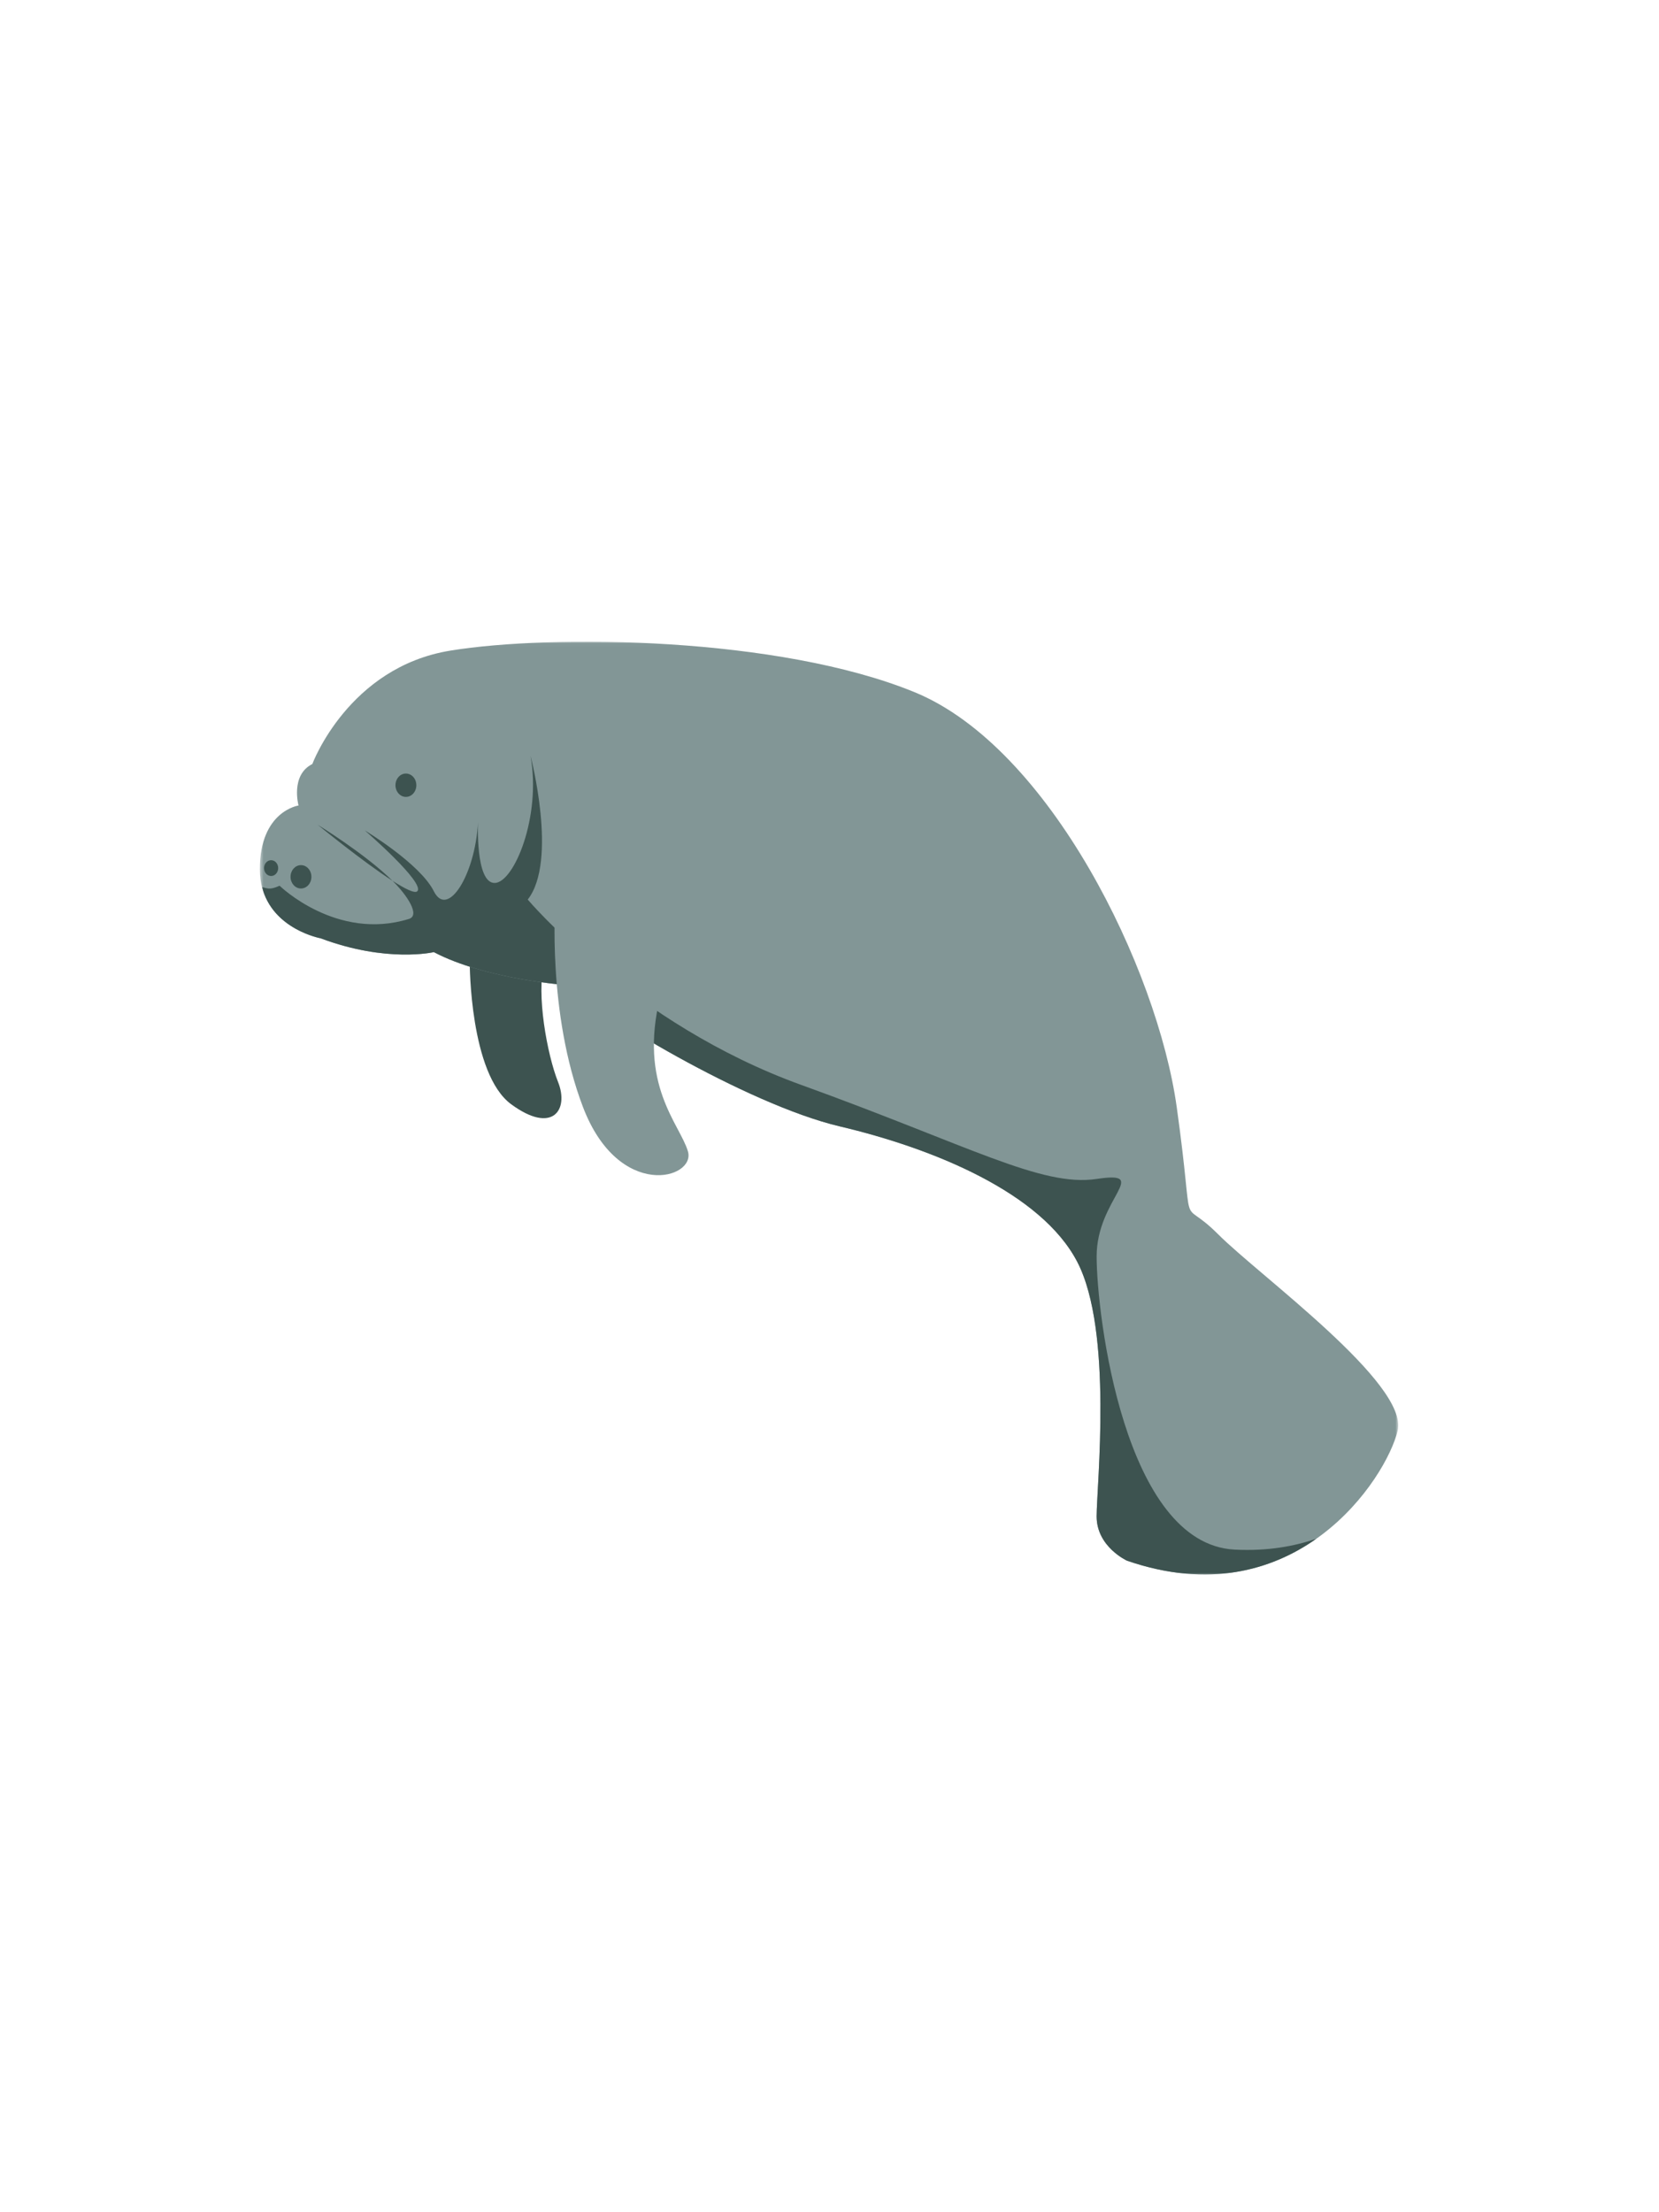 <svg width="450" height="600" viewBox="0 0 450 600" fill="none" xmlns="http://www.w3.org/2000/svg">
<path d="M127.417 261.234C127.417 261.234 127.417 291.245 138.651 299.495C149.886 307.75 154.381 301 151.386 293.495C148.391 285.995 145.396 269.49 147.641 261.234C149.886 252.979 140.151 254.479 127.417 261.234Z" fill="#3D5350"/>
<mask id="mask0_2437_4307" style="mask-type:luminance" maskUnits="userSpaceOnUse" x="70" y="174" width="310" height="254">
<path d="M70.484 174.036H379.266V427.037H70.484V174.036Z" fill="white"/>
</mask>
<g mask="url(#mask0_2437_4307)">
<path d="M86.963 254.484C86.963 254.484 70.484 251.479 70.484 235.729C70.484 219.969 80.974 218.469 80.974 218.469C80.974 218.469 78.724 210.219 84.719 207.219C84.719 207.219 94.453 180.958 122.172 176.458C149.885 171.953 211.313 172.703 248.016 187.708C284.724 202.714 313.938 262.734 319.182 300.25C324.427 337.76 319.182 323.505 330.417 334.76C341.651 346.016 382.104 375.276 379.109 388.026C376.109 400.781 351.391 439.047 305.698 423.292C305.698 423.292 297.458 419.536 297.458 411.286C297.458 403.031 301.953 361.021 292.214 342.26C282.474 323.505 253.26 311.5 227.792 305.5C202.323 299.495 160.375 273.99 154.38 267.24C154.38 267.24 131.911 265.734 117.677 258.234C117.677 258.234 104.943 261.234 86.963 254.484Z" fill="#829696"/>
</g>
<path d="M106.474 238.901C99.016 231.542 86.214 223.724 86.214 223.724C86.214 223.724 98.438 233.734 106.474 238.901Z" fill="#3D5350"/>
<mask id="mask1_2437_4307" style="mask-type:luminance" maskUnits="userSpaceOnUse" x="71" y="204" width="287" height="224">
<path d="M71 204.911H357.109V427.037H71V204.911Z" fill="white"/>
</mask>
<g mask="url(#mask1_2437_4307)">
<path d="M334.912 420.287C304.948 418.787 297.459 356.516 297.459 340.761C297.459 325.005 312.438 317.505 297.459 319.755C282.474 322.005 263 310.75 217.308 294.245C171.61 277.74 143.146 243.979 143.146 243.979C151.386 233.474 143.896 204.964 143.896 204.964C146.891 221.469 139.401 239.479 134.157 239.479C128.912 239.479 129.662 222.974 129.662 222.974C128.912 237.229 121.422 249.229 117.677 241.729C113.933 234.224 98.948 225.224 98.948 225.224C98.948 225.224 115.433 239.479 113.183 241.729C112.516 242.396 109.865 241.073 106.474 238.896C110.573 242.938 113.99 248.281 110.938 249.229C91.292 255.318 75.839 240.229 75.839 240.229C73.573 241.234 72.86 241.141 71.073 240.573C74 252.109 86.964 254.484 86.964 254.484C104.943 261.234 117.677 258.234 117.677 258.234C131.912 265.734 154.381 267.234 154.381 267.234C160.375 273.99 202.323 299.495 227.792 305.5C253.261 311.5 282.474 323.505 292.214 342.261C301.953 361.021 297.459 403.031 297.459 411.287C297.459 419.537 305.698 423.292 305.698 423.292C327.745 430.891 344.912 425.917 357.11 417.297C351.141 419.396 343.787 420.734 334.912 420.287Z" fill="#3D5350"/>
</g>
<path d="M150.636 244.729C150.636 244.729 148.391 274.74 158.13 300.25C167.865 325.755 188.839 319.755 186.594 312.25C184.344 304.75 173.11 294.245 179.104 270.24C185.094 246.229 169.365 229.724 150.636 244.729Z" fill="#829696"/>
<path d="M84.469 237.813C84.469 239.557 83.204 240.979 81.636 240.979C80.073 240.979 78.808 239.557 78.808 237.813C78.808 236.063 80.073 234.641 81.636 234.641C83.204 234.641 84.469 236.063 84.469 237.813Z" fill="#3D5350"/>
<path d="M75.454 235.443C75.454 236.63 74.594 237.589 73.537 237.589C72.48 237.589 71.62 236.63 71.62 235.443C71.62 234.26 72.48 233.302 73.537 233.302C74.594 233.302 75.454 234.26 75.454 235.443Z" fill="#3D5350"/>
<path d="M112.932 212.969C112.932 214.719 111.666 216.135 110.104 216.135C108.541 216.135 107.271 214.719 107.271 212.969C107.271 211.219 108.541 209.802 110.104 209.802C111.666 209.802 112.932 211.219 112.932 212.969Z" fill="#3D5350"/>
</svg>
